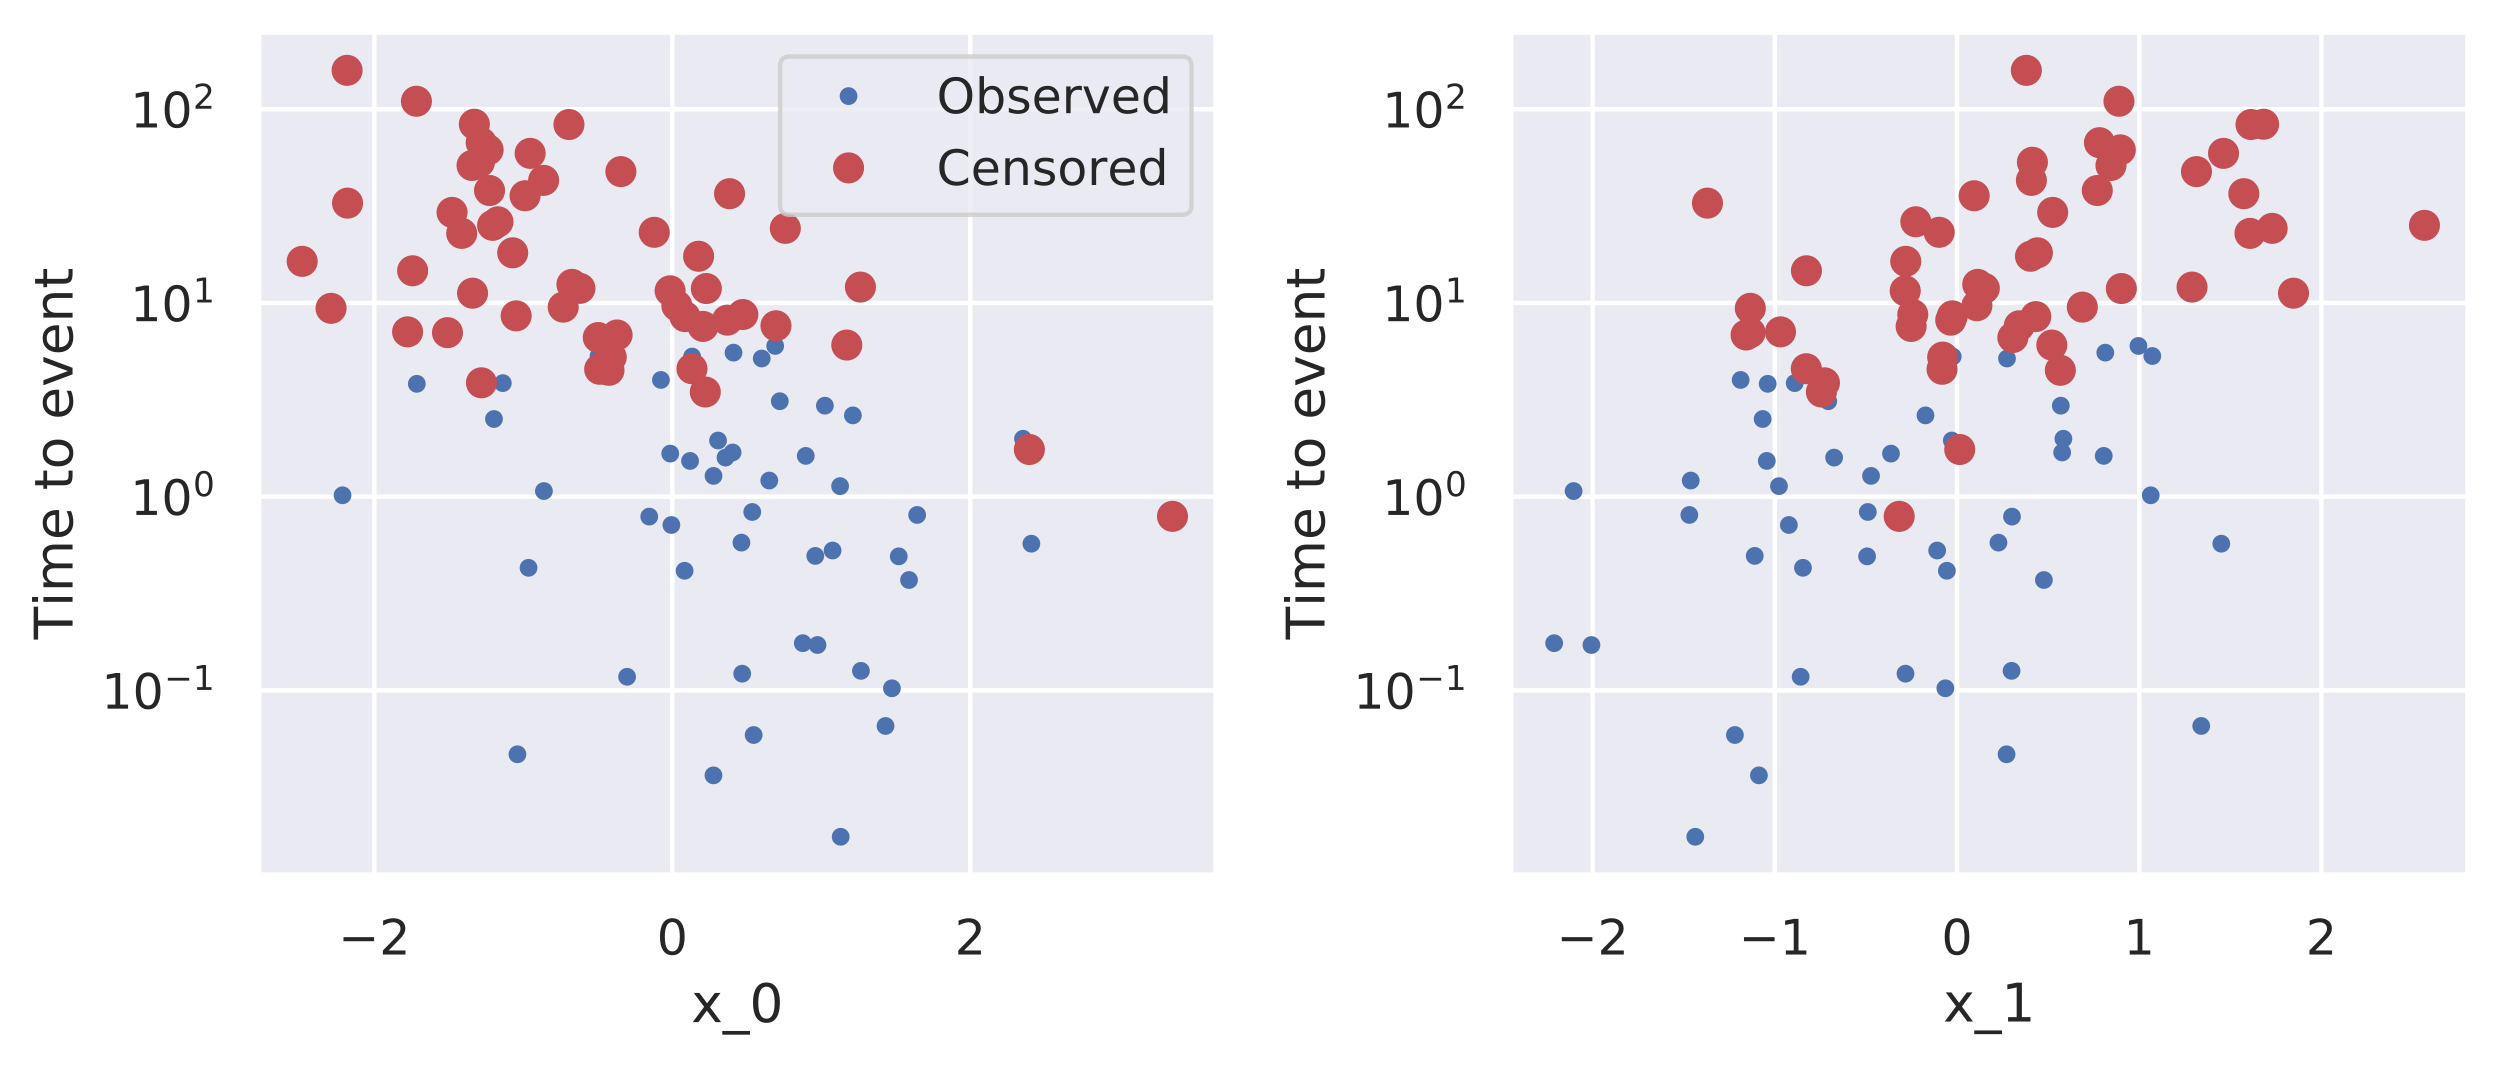 <?xml version="1.0" encoding="utf-8" standalone="no"?>
<!DOCTYPE svg PUBLIC "-//W3C//DTD SVG 1.1//EN"
  "http://www.w3.org/Graphics/SVG/1.1/DTD/svg11.dtd">
<!-- Created with matplotlib (https://matplotlib.org/) -->
<svg height="239.862pt" version="1.1" viewBox="0 0 562.156 239.862" width="562.156pt" xmlns="http://www.w3.org/2000/svg" xmlns:xlink="http://www.w3.org/1999/xlink">
 <defs>
  <style type="text/css">
*{stroke-linecap:butt;stroke-linejoin:round;}
  </style>
 </defs>
 <g id="figure_1">
  <g id="patch_1">
   <path d="M 0 239.862 
L 562.156 239.862 
L 562.156 0 
L 0 0 
z
" style="fill:#ffffff;"/>
  </g>
  <g id="axes_1">
   <g id="patch_2">
    <path d="M 58.164 196.78 
L 273.436 196.78 
L 273.436 7.2 
L 58.164 7.2 
z
" style="fill:#eaeaf2;"/>
   </g>
   <g id="matplotlib.axis_1">
    <g id="xtick_1">
     <g id="line2d_1">
      <path clip-path="url(#p453124f69a)" d="M 84.179 196.78 
L 84.179 7.2 
" style="fill:none;stroke:#ffffff;stroke-linecap:round;"/>
     </g>
     <g id="text_1">
      <!-- −2 -->
      <defs>
       <path d="M 10.594 35.5 
L 73.188 35.5 
L 73.188 27.203 
L 10.594 27.203 
z
" id="DejaVuSans-8722"/>
       <path d="M 19.188 8.297 
L 53.609 8.297 
L 53.609 0 
L 7.328 0 
L 7.328 8.297 
Q 12.938 14.109 22.625 23.891 
Q 32.328 33.688 34.812 36.531 
Q 39.547 41.844 41.422 45.531 
Q 43.312 49.219 43.312 52.781 
Q 43.312 58.594 39.234 62.25 
Q 35.156 65.922 28.609 65.922 
Q 23.969 65.922 18.812 64.312 
Q 13.672 62.703 7.812 59.422 
L 7.812 69.391 
Q 13.766 71.781 18.938 73 
Q 24.125 74.219 28.422 74.219 
Q 39.75 74.219 46.484 68.547 
Q 53.219 62.891 53.219 53.422 
Q 53.219 48.922 51.531 44.891 
Q 49.859 40.875 45.406 35.406 
Q 44.188 33.984 37.641 27.219 
Q 31.109 20.453 19.188 8.297 
z
" id="DejaVuSans-50"/>
      </defs>
      <g style="fill:#262626;" transform="translate(76.07 214.638)scale(0.11 -0.11)">
       <use xlink:href="#DejaVuSans-8722"/>
       <use x="83.789" xlink:href="#DejaVuSans-50"/>
      </g>
     </g>
    </g>
    <g id="xtick_2">
     <g id="line2d_2">
      <path clip-path="url(#p453124f69a)" d="M 151.178 196.78 
L 151.178 7.2 
" style="fill:none;stroke:#ffffff;stroke-linecap:round;"/>
     </g>
     <g id="text_2">
      <!-- 0 -->
      <defs>
       <path d="M 31.781 66.406 
Q 24.172 66.406 20.328 58.906 
Q 16.5 51.422 16.5 36.375 
Q 16.5 21.391 20.328 13.891 
Q 24.172 6.391 31.781 6.391 
Q 39.453 6.391 43.281 13.891 
Q 47.125 21.391 47.125 36.375 
Q 47.125 51.422 43.281 58.906 
Q 39.453 66.406 31.781 66.406 
z
M 31.781 74.219 
Q 44.047 74.219 50.516 64.516 
Q 56.984 54.828 56.984 36.375 
Q 56.984 17.969 50.516 8.266 
Q 44.047 -1.422 31.781 -1.422 
Q 19.531 -1.422 13.062 8.266 
Q 6.594 17.969 6.594 36.375 
Q 6.594 54.828 13.062 64.516 
Q 19.531 74.219 31.781 74.219 
z
" id="DejaVuSans-48"/>
      </defs>
      <g style="fill:#262626;" transform="translate(147.679 214.638)scale(0.11 -0.11)">
       <use xlink:href="#DejaVuSans-48"/>
      </g>
     </g>
    </g>
    <g id="xtick_3">
     <g id="line2d_3">
      <path clip-path="url(#p453124f69a)" d="M 218.177 196.78 
L 218.177 7.2 
" style="fill:none;stroke:#ffffff;stroke-linecap:round;"/>
     </g>
     <g id="text_3">
      <!-- 2 -->
      <g style="fill:#262626;" transform="translate(214.678 214.638)scale(0.11 -0.11)">
       <use xlink:href="#DejaVuSans-50"/>
      </g>
     </g>
    </g>
    <g id="text_4">
     <!-- x_0 -->
     <defs>
      <path d="M 54.891 54.688 
L 35.109 28.078 
L 55.906 0 
L 45.312 0 
L 29.391 21.484 
L 13.484 0 
L 2.875 0 
L 24.125 28.609 
L 4.688 54.688 
L 15.281 54.688 
L 29.781 35.203 
L 44.281 54.688 
z
" id="DejaVuSans-120"/>
      <path d="M 50.984 -16.609 
L 50.984 -23.578 
L -0.984 -23.578 
L -0.984 -16.609 
z
" id="DejaVuSans-95"/>
     </defs>
     <g style="fill:#262626;" transform="translate(155.431 229.832)scale(0.12 -0.12)">
      <use xlink:href="#DejaVuSans-120"/>
      <use x="59.18" xlink:href="#DejaVuSans-95"/>
      <use x="109.18" xlink:href="#DejaVuSans-48"/>
     </g>
    </g>
   </g>
   <g id="matplotlib.axis_2">
    <g id="ytick_1">
     <g id="line2d_4">
      <path clip-path="url(#p453124f69a)" d="M 58.164 155.252 
L 273.436 155.252 
" style="fill:none;stroke:#ffffff;stroke-linecap:round;"/>
     </g>
     <g id="text_5">
      <!-- $\mathdefault{10^{-1}}$ -->
      <defs>
       <path d="M 12.406 8.297 
L 28.516 8.297 
L 28.516 63.922 
L 10.984 60.406 
L 10.984 69.391 
L 28.422 72.906 
L 38.281 72.906 
L 38.281 8.297 
L 54.391 8.297 
L 54.391 0 
L 12.406 0 
z
" id="DejaVuSans-49"/>
      </defs>
      <g style="fill:#262626;" transform="translate(22.814 159.431)scale(0.11 -0.11)">
       <use transform="translate(0 0.684)" xlink:href="#DejaVuSans-49"/>
       <use transform="translate(63.623 0.684)" xlink:href="#DejaVuSans-48"/>
       <use transform="translate(128.203 38.966)scale(0.7)" xlink:href="#DejaVuSans-8722"/>
       <use transform="translate(186.855 38.966)scale(0.7)" xlink:href="#DejaVuSans-49"/>
      </g>
     </g>
    </g>
    <g id="ytick_2">
     <g id="line2d_5">
      <path clip-path="url(#p453124f69a)" d="M 58.164 111.688 
L 273.436 111.688 
" style="fill:none;stroke:#ffffff;stroke-linecap:round;"/>
     </g>
     <g id="text_6">
      <!-- $\mathdefault{10^{0}}$ -->
      <g style="fill:#262626;" transform="translate(29.304 115.868)scale(0.11 -0.11)">
       <use transform="translate(0 0.766)" xlink:href="#DejaVuSans-49"/>
       <use transform="translate(63.623 0.766)" xlink:href="#DejaVuSans-48"/>
       <use transform="translate(128.203 39.047)scale(0.7)" xlink:href="#DejaVuSans-48"/>
      </g>
     </g>
    </g>
    <g id="ytick_3">
     <g id="line2d_6">
      <path clip-path="url(#p453124f69a)" d="M 58.164 68.125 
L 273.436 68.125 
" style="fill:none;stroke:#ffffff;stroke-linecap:round;"/>
     </g>
     <g id="text_7">
      <!-- $\mathdefault{10^{1}}$ -->
      <g style="fill:#262626;" transform="translate(29.304 72.305)scale(0.11 -0.11)">
       <use transform="translate(0 0.684)" xlink:href="#DejaVuSans-49"/>
       <use transform="translate(63.623 0.684)" xlink:href="#DejaVuSans-48"/>
       <use transform="translate(128.203 38.966)scale(0.7)" xlink:href="#DejaVuSans-49"/>
      </g>
     </g>
    </g>
    <g id="ytick_4">
     <g id="line2d_7">
      <path clip-path="url(#p453124f69a)" d="M 58.164 24.562 
L 273.436 24.562 
" style="fill:none;stroke:#ffffff;stroke-linecap:round;"/>
     </g>
     <g id="text_8">
      <!-- $\mathdefault{10^{2}}$ -->
      <g style="fill:#262626;" transform="translate(29.304 28.741)scale(0.11 -0.11)">
       <use transform="translate(0 0.766)" xlink:href="#DejaVuSans-49"/>
       <use transform="translate(63.623 0.766)" xlink:href="#DejaVuSans-48"/>
       <use transform="translate(128.203 39.047)scale(0.7)" xlink:href="#DejaVuSans-50"/>
      </g>
     </g>
    </g>
    <g id="ytick_5"/>
    <g id="ytick_6"/>
    <g id="ytick_7"/>
    <g id="ytick_8"/>
    <g id="ytick_9"/>
    <g id="ytick_10"/>
    <g id="ytick_11"/>
    <g id="ytick_12"/>
    <g id="ytick_13"/>
    <g id="ytick_14"/>
    <g id="ytick_15"/>
    <g id="ytick_16"/>
    <g id="ytick_17"/>
    <g id="ytick_18"/>
    <g id="ytick_19"/>
    <g id="ytick_20"/>
    <g id="ytick_21"/>
    <g id="ytick_22"/>
    <g id="ytick_23"/>
    <g id="ytick_24"/>
    <g id="ytick_25"/>
    <g id="ytick_26"/>
    <g id="ytick_27"/>
    <g id="ytick_28"/>
    <g id="ytick_29"/>
    <g id="ytick_30"/>
    <g id="ytick_31"/>
    <g id="ytick_32"/>
    <g id="ytick_33"/>
    <g id="ytick_34"/>
    <g id="ytick_35"/>
    <g id="ytick_36"/>
    <g id="ytick_37"/>
    <g id="text_9">
     <!-- Time to event -->
     <defs>
      <path d="M -0.297 72.906 
L 61.375 72.906 
L 61.375 64.594 
L 35.5 64.594 
L 35.5 0 
L 25.594 0 
L 25.594 64.594 
L -0.297 64.594 
z
" id="DejaVuSans-84"/>
      <path d="M 9.422 54.688 
L 18.406 54.688 
L 18.406 0 
L 9.422 0 
z
M 9.422 75.984 
L 18.406 75.984 
L 18.406 64.594 
L 9.422 64.594 
z
" id="DejaVuSans-105"/>
      <path d="M 52 44.188 
Q 55.375 50.25 60.062 53.125 
Q 64.75 56 71.094 56 
Q 79.641 56 84.281 50.016 
Q 88.922 44.047 88.922 33.016 
L 88.922 0 
L 79.891 0 
L 79.891 32.719 
Q 79.891 40.578 77.094 44.375 
Q 74.312 48.188 68.609 48.188 
Q 61.625 48.188 57.562 43.547 
Q 53.516 38.922 53.516 30.906 
L 53.516 0 
L 44.484 0 
L 44.484 32.719 
Q 44.484 40.625 41.703 44.406 
Q 38.922 48.188 33.109 48.188 
Q 26.219 48.188 22.156 43.531 
Q 18.109 38.875 18.109 30.906 
L 18.109 0 
L 9.078 0 
L 9.078 54.688 
L 18.109 54.688 
L 18.109 46.188 
Q 21.188 51.219 25.484 53.609 
Q 29.781 56 35.688 56 
Q 41.656 56 45.828 52.969 
Q 50 49.953 52 44.188 
z
" id="DejaVuSans-109"/>
      <path d="M 56.203 29.594 
L 56.203 25.203 
L 14.891 25.203 
Q 15.484 15.922 20.484 11.062 
Q 25.484 6.203 34.422 6.203 
Q 39.594 6.203 44.453 7.469 
Q 49.312 8.734 54.109 11.281 
L 54.109 2.781 
Q 49.266 0.734 44.188 -0.344 
Q 39.109 -1.422 33.891 -1.422 
Q 20.797 -1.422 13.156 6.188 
Q 5.516 13.812 5.516 26.812 
Q 5.516 40.234 12.766 48.109 
Q 20.016 56 32.328 56 
Q 43.359 56 49.781 48.891 
Q 56.203 41.797 56.203 29.594 
z
M 47.219 32.234 
Q 47.125 39.594 43.094 43.984 
Q 39.062 48.391 32.422 48.391 
Q 24.906 48.391 20.391 44.141 
Q 15.875 39.891 15.188 32.172 
z
" id="DejaVuSans-101"/>
      <path id="DejaVuSans-32"/>
      <path d="M 18.312 70.219 
L 18.312 54.688 
L 36.812 54.688 
L 36.812 47.703 
L 18.312 47.703 
L 18.312 18.016 
Q 18.312 11.328 20.141 9.422 
Q 21.969 7.516 27.594 7.516 
L 36.812 7.516 
L 36.812 0 
L 27.594 0 
Q 17.188 0 13.234 3.875 
Q 9.281 7.766 9.281 18.016 
L 9.281 47.703 
L 2.688 47.703 
L 2.688 54.688 
L 9.281 54.688 
L 9.281 70.219 
z
" id="DejaVuSans-116"/>
      <path d="M 30.609 48.391 
Q 23.391 48.391 19.188 42.75 
Q 14.984 37.109 14.984 27.297 
Q 14.984 17.484 19.156 11.844 
Q 23.344 6.203 30.609 6.203 
Q 37.797 6.203 41.984 11.859 
Q 46.188 17.531 46.188 27.297 
Q 46.188 37.016 41.984 42.703 
Q 37.797 48.391 30.609 48.391 
z
M 30.609 56 
Q 42.328 56 49.016 48.375 
Q 55.719 40.766 55.719 27.297 
Q 55.719 13.875 49.016 6.219 
Q 42.328 -1.422 30.609 -1.422 
Q 18.844 -1.422 12.172 6.219 
Q 5.516 13.875 5.516 27.297 
Q 5.516 40.766 12.172 48.375 
Q 18.844 56 30.609 56 
z
" id="DejaVuSans-111"/>
      <path d="M 2.984 54.688 
L 12.5 54.688 
L 29.594 8.797 
L 46.688 54.688 
L 56.203 54.688 
L 35.688 0 
L 23.484 0 
z
" id="DejaVuSans-118"/>
      <path d="M 54.891 33.016 
L 54.891 0 
L 45.906 0 
L 45.906 32.719 
Q 45.906 40.484 42.875 44.328 
Q 39.844 48.188 33.797 48.188 
Q 26.516 48.188 22.312 43.547 
Q 18.109 38.922 18.109 30.906 
L 18.109 0 
L 9.078 0 
L 9.078 54.688 
L 18.109 54.688 
L 18.109 46.188 
Q 21.344 51.125 25.703 53.562 
Q 30.078 56 35.797 56 
Q 45.219 56 50.047 50.172 
Q 54.891 44.344 54.891 33.016 
z
" id="DejaVuSans-110"/>
     </defs>
     <g style="fill:#262626;" transform="translate(16.318 143.782)rotate(-90)scale(0.12 -0.12)">
      <use xlink:href="#DejaVuSans-84"/>
      <use x="61.037" xlink:href="#DejaVuSans-105"/>
      <use x="88.82" xlink:href="#DejaVuSans-109"/>
      <use x="186.232" xlink:href="#DejaVuSans-101"/>
      <use x="247.756" xlink:href="#DejaVuSans-32"/>
      <use x="279.543" xlink:href="#DejaVuSans-116"/>
      <use x="318.752" xlink:href="#DejaVuSans-111"/>
      <use x="379.934" xlink:href="#DejaVuSans-32"/>
      <use x="411.721" xlink:href="#DejaVuSans-101"/>
      <use x="473.244" xlink:href="#DejaVuSans-118"/>
      <use x="532.424" xlink:href="#DejaVuSans-101"/>
      <use x="593.947" xlink:href="#DejaVuSans-110"/>
      <use x="657.326" xlink:href="#DejaVuSans-116"/>
     </g>
    </g>
   </g>
   <g id="line2d_8">
    <defs>
     <path d="M 0 1.5 
C 0.398 1.5 0.779 1.342 1.061 1.061 
C 1.342 0.779 1.5 0.398 1.5 0 
C 1.5 -0.398 1.342 -0.779 1.061 -1.061 
C 0.779 -1.342 0.398 -1.5 0 -1.5 
C -0.398 -1.5 -0.779 -1.342 -1.061 -1.061 
C -1.342 -0.779 -1.5 -0.398 -1.5 0 
C -1.5 0.398 -1.342 0.779 -1.061 1.061 
C -0.779 1.342 -0.398 1.5 0 1.5 
z
" id="m1444d7611f" style="stroke:#4c72b0;"/>
    </defs>
    <g clip-path="url(#p453124f69a)">
     <use style="fill:#4c72b0;stroke:#4c72b0;" x="166.893" xlink:href="#m1444d7611f" y="151.485"/>
     <use style="fill:#4c72b0;stroke:#4c72b0;" x="100.625" xlink:href="#m1444d7611f" y="74.797"/>
     <use style="fill:#4c72b0;stroke:#4c72b0;" x="191.783" xlink:href="#m1444d7611f" y="93.403"/>
     <use style="fill:#4c72b0;stroke:#4c72b0;" x="155.171" xlink:href="#m1444d7611f" y="103.646"/>
     <use style="fill:#4c72b0;stroke:#4c72b0;" x="122.306" xlink:href="#m1444d7611f" y="110.422"/>
     <use style="fill:#4c72b0;stroke:#4c72b0;" x="134.598" xlink:href="#m1444d7611f" y="80.055"/>
     <use style="fill:#4c72b0;stroke:#4c72b0;" x="175.35" xlink:href="#m1444d7611f" y="90.218"/>
     <use style="fill:#4c72b0;stroke:#4c72b0;" x="116.353" xlink:href="#m1444d7611f" y="169.611"/>
     <use style="fill:#4c72b0;stroke:#4c72b0;" x="136.941" xlink:href="#m1444d7611f" y="83.266"/>
     <use style="fill:#4c72b0;stroke:#4c72b0;" x="160.432" xlink:href="#m1444d7611f" y="174.348"/>
     <use style="fill:#4c72b0;stroke:#4c72b0;" x="128.61" xlink:href="#m1444d7611f" y="63.947"/>
     <use style="fill:#4c72b0;stroke:#4c72b0;" x="101.651" xlink:href="#m1444d7611f" y="47.76"/>
     <use style="fill:#4c72b0;stroke:#4c72b0;" x="164.735" xlink:href="#m1444d7611f" y="101.745"/>
     <use style="fill:#4c72b0;stroke:#4c72b0;" x="93.726" xlink:href="#m1444d7611f" y="86.307"/>
     <use style="fill:#4c72b0;stroke:#4c72b0;" x="138.761" xlink:href="#m1444d7611f" y="75.323"/>
     <use style="fill:#4c72b0;stroke:#4c72b0;" x="106.144" xlink:href="#m1444d7611f" y="37.206"/>
     <use style="fill:#4c72b0;stroke:#4c72b0;" x="187.216" xlink:href="#m1444d7611f" y="123.791"/>
     <use style="fill:#4c72b0;stroke:#4c72b0;" x="206.237" xlink:href="#m1444d7611f" y="115.791"/>
     <use style="fill:#4c72b0;stroke:#4c72b0;" x="163.138" xlink:href="#m1444d7611f" y="102.894"/>
     <use style="fill:#4c72b0;stroke:#4c72b0;" x="91.652" xlink:href="#m1444d7611f" y="74.624"/>
     <use style="fill:#4c72b0;stroke:#4c72b0;" x="107.812" xlink:href="#m1444d7611f" y="36.484"/>
     <use style="fill:#4c72b0;stroke:#4c72b0;" x="160.446" xlink:href="#m1444d7611f" y="107.01"/>
     <use style="fill:#4c72b0;stroke:#4c72b0;" x="150.71" xlink:href="#m1444d7611f" y="101.999"/>
     <use style="fill:#4c72b0;stroke:#4c72b0;" x="150.972" xlink:href="#m1444d7611f" y="118.051"/>
     <use style="fill:#4c72b0;stroke:#4c72b0;" x="181.184" xlink:href="#m1444d7611f" y="102.511"/>
     <use style="fill:#4c72b0;stroke:#4c72b0;" x="110.764" xlink:href="#m1444d7611f" y="50.669"/>
     <use style="fill:#4c72b0;stroke:#4c72b0;" x="199.124" xlink:href="#m1444d7611f" y="163.242"/>
     <use style="fill:#4c72b0;stroke:#4c72b0;" x="111.973" xlink:href="#m1444d7611f" y="49.871"/>
     <use style="fill:#4c72b0;stroke:#4c72b0;" x="164.941" xlink:href="#m1444d7611f" y="79.297"/>
     <use style="fill:#4c72b0;stroke:#4c72b0;" x="155.6" xlink:href="#m1444d7611f" y="82.914"/>
     <use style="fill:#4c72b0;stroke:#4c72b0;" x="148.616" xlink:href="#m1444d7611f" y="85.436"/>
     <use style="fill:#4c72b0;stroke:#4c72b0;" x="189.037" xlink:href="#m1444d7611f" y="188.163"/>
     <use style="fill:#4c72b0;stroke:#4c72b0;" x="103.82" xlink:href="#m1444d7611f" y="52.479"/>
     <use style="fill:#4c72b0;stroke:#4c72b0;" x="185.488" xlink:href="#m1444d7611f" y="91.224"/>
     <use style="fill:#4c72b0;stroke:#4c72b0;" x="180.52" xlink:href="#m1444d7611f" y="144.63"/>
     <use style="fill:#4c72b0;stroke:#4c72b0;" x="183.822" xlink:href="#m1444d7611f" y="145.039"/>
     <use style="fill:#4c72b0;stroke:#4c72b0;" x="137.443" xlink:href="#m1444d7611f" y="80.301"/>
     <use style="fill:#4c72b0;stroke:#4c72b0;" x="169.467" xlink:href="#m1444d7611f" y="165.277"/>
     <use style="fill:#4c72b0;stroke:#4c72b0;" x="110.08" xlink:href="#m1444d7611f" y="42.84"/>
     <use style="fill:#4c72b0;stroke:#4c72b0;" x="108.257" xlink:href="#m1444d7611f" y="86.081"/>
     <use style="fill:#4c72b0;stroke:#4c72b0;" x="147.114" xlink:href="#m1444d7611f" y="52.236"/>
     <use style="fill:#4c72b0;stroke:#4c72b0;" x="174.486" xlink:href="#m1444d7611f" y="73.256"/>
     <use style="fill:#4c72b0;stroke:#4c72b0;" x="183.328" xlink:href="#m1444d7611f" y="125.001"/>
     <use style="fill:#4c72b0;stroke:#4c72b0;" x="130.409" xlink:href="#m1444d7611f" y="64.845"/>
     <use style="fill:#4c72b0;stroke:#4c72b0;" x="126.645" xlink:href="#m1444d7611f" y="69.062"/>
     <use style="fill:#4c72b0;stroke:#4c72b0;" x="157.089" xlink:href="#m1444d7611f" y="57.624"/>
     <use style="fill:#4c72b0;stroke:#4c72b0;" x="145.987" xlink:href="#m1444d7611f" y="116.164"/>
     <use style="fill:#4c72b0;stroke:#4c72b0;" x="78.153" xlink:href="#m1444d7611f" y="45.676"/>
     <use style="fill:#4c72b0;stroke:#4c72b0;" x="119.212" xlink:href="#m1444d7611f" y="34.482"/>
     <use style="fill:#4c72b0;stroke:#4c72b0;" x="92.783" xlink:href="#m1444d7611f" y="60.89"/>
     <use style="fill:#4c72b0;stroke:#4c72b0;" x="139.609" xlink:href="#m1444d7611f" y="38.587"/>
     <use style="fill:#4c72b0;stroke:#4c72b0;" x="174.312" xlink:href="#m1444d7611f" y="77.789"/>
     <use style="fill:#4c72b0;stroke:#4c72b0;" x="231.469" xlink:href="#m1444d7611f" y="101.074"/>
     <use style="fill:#4c72b0;stroke:#4c72b0;" x="263.65" xlink:href="#m1444d7611f" y="116.108"/>
     <use style="fill:#4c72b0;stroke:#4c72b0;" x="109.763" xlink:href="#m1444d7611f" y="33.698"/>
     <use style="fill:#4c72b0;stroke:#4c72b0;" x="134.843" xlink:href="#m1444d7611f" y="83.034"/>
     <use style="fill:#4c72b0;stroke:#4c72b0;" x="78.05" xlink:href="#m1444d7611f" y="15.817"/>
     <use style="fill:#4c72b0;stroke:#4c72b0;" x="154.02" xlink:href="#m1444d7611f" y="71.188"/>
     <use style="fill:#4c72b0;stroke:#4c72b0;" x="202.096" xlink:href="#m1444d7611f" y="125.102"/>
     <use style="fill:#4c72b0;stroke:#4c72b0;" x="171.284" xlink:href="#m1444d7611f" y="80.617"/>
     <use style="fill:#4c72b0;stroke:#4c72b0;" x="155.63" xlink:href="#m1444d7611f" y="80.173"/>
     <use style="fill:#4c72b0;stroke:#4c72b0;" x="231.918" xlink:href="#m1444d7611f" y="122.258"/>
     <use style="fill:#4c72b0;stroke:#4c72b0;" x="158.081" xlink:href="#m1444d7611f" y="73.399"/>
     <use style="fill:#4c72b0;stroke:#4c72b0;" x="77.024" xlink:href="#m1444d7611f" y="111.372"/>
     <use style="fill:#4c72b0;stroke:#4c72b0;" x="193.593" xlink:href="#m1444d7611f" y="150.848"/>
     <use style="fill:#4c72b0;stroke:#4c72b0;" x="122.24" xlink:href="#m1444d7611f" y="40.561"/>
     <use style="fill:#4c72b0;stroke:#4c72b0;" x="116.067" xlink:href="#m1444d7611f" y="71.023"/>
     <use style="fill:#4c72b0;stroke:#4c72b0;" x="118.067" xlink:href="#m1444d7611f" y="44.02"/>
     <use style="fill:#4c72b0;stroke:#4c72b0;" x="193.479" xlink:href="#m1444d7611f" y="64.554"/>
     <use style="fill:#4c72b0;stroke:#4c72b0;" x="153.939" xlink:href="#m1444d7611f" y="128.342"/>
     <use style="fill:#4c72b0;stroke:#4c72b0;" x="169.153" xlink:href="#m1444d7611f" y="115.124"/>
     <use style="fill:#4c72b0;stroke:#4c72b0;" x="163.552" xlink:href="#m1444d7611f" y="71.992"/>
     <use style="fill:#4c72b0;stroke:#4c72b0;" x="67.949" xlink:href="#m1444d7611f" y="58.766"/>
     <use style="fill:#4c72b0;stroke:#4c72b0;" x="152.207" xlink:href="#m1444d7611f" y="68.743"/>
     <use style="fill:#4c72b0;stroke:#4c72b0;" x="188.905" xlink:href="#m1444d7611f" y="109.313"/>
     <use style="fill:#4c72b0;stroke:#4c72b0;" x="200.559" xlink:href="#m1444d7611f" y="154.769"/>
     <use style="fill:#4c72b0;stroke:#4c72b0;" x="108.205" xlink:href="#m1444d7611f" y="32.083"/>
     <use style="fill:#4c72b0;stroke:#4c72b0;" x="115.288" xlink:href="#m1444d7611f" y="56.846"/>
     <use style="fill:#4c72b0;stroke:#4c72b0;" x="230.034" xlink:href="#m1444d7611f" y="98.659"/>
     <use style="fill:#4c72b0;stroke:#4c72b0;" x="158.597" xlink:href="#m1444d7611f" y="88.144"/>
     <use style="fill:#4c72b0;stroke:#4c72b0;" x="176.588" xlink:href="#m1444d7611f" y="51.35"/>
     <use style="fill:#4c72b0;stroke:#4c72b0;" x="118.851" xlink:href="#m1444d7611f" y="127.68"/>
     <use style="fill:#4c72b0;stroke:#4c72b0;" x="106.258" xlink:href="#m1444d7611f" y="65.929"/>
     <use style="fill:#4c72b0;stroke:#4c72b0;" x="106.661" xlink:href="#m1444d7611f" y="27.928"/>
     <use style="fill:#4c72b0;stroke:#4c72b0;" x="93.636" xlink:href="#m1444d7611f" y="22.77"/>
     <use style="fill:#4c72b0;stroke:#4c72b0;" x="158.831" xlink:href="#m1444d7611f" y="64.88"/>
     <use style="fill:#4c72b0;stroke:#4c72b0;" x="190.413" xlink:href="#m1444d7611f" y="77.589"/>
     <use style="fill:#4c72b0;stroke:#4c72b0;" x="111.076" xlink:href="#m1444d7611f" y="94.215"/>
     <use style="fill:#4c72b0;stroke:#4c72b0;" x="141.013" xlink:href="#m1444d7611f" y="152.18"/>
     <use style="fill:#4c72b0;stroke:#4c72b0;" x="161.462" xlink:href="#m1444d7611f" y="99.056"/>
     <use style="fill:#4c72b0;stroke:#4c72b0;" x="164.052" xlink:href="#m1444d7611f" y="43.553"/>
     <use style="fill:#4c72b0;stroke:#4c72b0;" x="204.407" xlink:href="#m1444d7611f" y="130.425"/>
     <use style="fill:#4c72b0;stroke:#4c72b0;" x="167.037" xlink:href="#m1444d7611f" y="70.725"/>
     <use style="fill:#4c72b0;stroke:#4c72b0;" x="150.682" xlink:href="#m1444d7611f" y="65.395"/>
     <use style="fill:#4c72b0;stroke:#4c72b0;" x="172.979" xlink:href="#m1444d7611f" y="108.054"/>
     <use style="fill:#4c72b0;stroke:#4c72b0;" x="113.065" xlink:href="#m1444d7611f" y="86.15"/>
     <use style="fill:#4c72b0;stroke:#4c72b0;" x="127.932" xlink:href="#m1444d7611f" y="28"/>
     <use style="fill:#4c72b0;stroke:#4c72b0;" x="166.722" xlink:href="#m1444d7611f" y="122.015"/>
     <use style="fill:#4c72b0;stroke:#4c72b0;" x="134.531" xlink:href="#m1444d7611f" y="75.896"/>
     <use style="fill:#4c72b0;stroke:#4c72b0;" x="74.443" xlink:href="#m1444d7611f" y="69.334"/>
    </g>
   </g>
   <g id="line2d_9">
    <defs>
     <path d="M 0 3 
C 0.796 3 1.559 2.684 2.121 2.121 
C 2.684 1.559 3 0.796 3 0 
C 3 -0.796 2.684 -1.559 2.121 -2.121 
C 1.559 -2.684 0.796 -3 0 -3 
C -0.796 -3 -1.559 -2.684 -2.121 -2.121 
C -2.684 -1.559 -3 -0.796 -3 0 
C -3 0.796 -2.684 1.559 -2.121 2.121 
C -1.559 2.684 -0.796 3 0 3 
z
" id="m0526be6353" style="stroke:#c44e52;"/>
    </defs>
    <g clip-path="url(#p453124f69a)">
     <use style="fill:#c44e52;stroke:#c44e52;" x="100.625" xlink:href="#m0526be6353" y="74.797"/>
     <use style="fill:#c44e52;stroke:#c44e52;" x="136.941" xlink:href="#m0526be6353" y="83.266"/>
     <use style="fill:#c44e52;stroke:#c44e52;" x="128.61" xlink:href="#m0526be6353" y="63.947"/>
     <use style="fill:#c44e52;stroke:#c44e52;" x="101.651" xlink:href="#m0526be6353" y="47.76"/>
     <use style="fill:#c44e52;stroke:#c44e52;" x="138.761" xlink:href="#m0526be6353" y="75.323"/>
     <use style="fill:#c44e52;stroke:#c44e52;" x="106.144" xlink:href="#m0526be6353" y="37.206"/>
     <use style="fill:#c44e52;stroke:#c44e52;" x="91.652" xlink:href="#m0526be6353" y="74.624"/>
     <use style="fill:#c44e52;stroke:#c44e52;" x="107.812" xlink:href="#m0526be6353" y="36.484"/>
     <use style="fill:#c44e52;stroke:#c44e52;" x="110.764" xlink:href="#m0526be6353" y="50.669"/>
     <use style="fill:#c44e52;stroke:#c44e52;" x="111.973" xlink:href="#m0526be6353" y="49.871"/>
     <use style="fill:#c44e52;stroke:#c44e52;" x="155.6" xlink:href="#m0526be6353" y="82.914"/>
     <use style="fill:#c44e52;stroke:#c44e52;" x="103.82" xlink:href="#m0526be6353" y="52.479"/>
     <use style="fill:#c44e52;stroke:#c44e52;" x="137.443" xlink:href="#m0526be6353" y="80.301"/>
     <use style="fill:#c44e52;stroke:#c44e52;" x="110.08" xlink:href="#m0526be6353" y="42.84"/>
     <use style="fill:#c44e52;stroke:#c44e52;" x="108.257" xlink:href="#m0526be6353" y="86.081"/>
     <use style="fill:#c44e52;stroke:#c44e52;" x="147.114" xlink:href="#m0526be6353" y="52.236"/>
     <use style="fill:#c44e52;stroke:#c44e52;" x="174.486" xlink:href="#m0526be6353" y="73.256"/>
     <use style="fill:#c44e52;stroke:#c44e52;" x="130.409" xlink:href="#m0526be6353" y="64.845"/>
     <use style="fill:#c44e52;stroke:#c44e52;" x="126.645" xlink:href="#m0526be6353" y="69.062"/>
     <use style="fill:#c44e52;stroke:#c44e52;" x="157.089" xlink:href="#m0526be6353" y="57.624"/>
     <use style="fill:#c44e52;stroke:#c44e52;" x="78.153" xlink:href="#m0526be6353" y="45.676"/>
     <use style="fill:#c44e52;stroke:#c44e52;" x="119.212" xlink:href="#m0526be6353" y="34.482"/>
     <use style="fill:#c44e52;stroke:#c44e52;" x="92.783" xlink:href="#m0526be6353" y="60.89"/>
     <use style="fill:#c44e52;stroke:#c44e52;" x="139.609" xlink:href="#m0526be6353" y="38.587"/>
     <use style="fill:#c44e52;stroke:#c44e52;" x="231.469" xlink:href="#m0526be6353" y="101.074"/>
     <use style="fill:#c44e52;stroke:#c44e52;" x="263.65" xlink:href="#m0526be6353" y="116.108"/>
     <use style="fill:#c44e52;stroke:#c44e52;" x="109.763" xlink:href="#m0526be6353" y="33.698"/>
     <use style="fill:#c44e52;stroke:#c44e52;" x="134.843" xlink:href="#m0526be6353" y="83.034"/>
     <use style="fill:#c44e52;stroke:#c44e52;" x="78.05" xlink:href="#m0526be6353" y="15.817"/>
     <use style="fill:#c44e52;stroke:#c44e52;" x="154.02" xlink:href="#m0526be6353" y="71.188"/>
     <use style="fill:#c44e52;stroke:#c44e52;" x="158.081" xlink:href="#m0526be6353" y="73.399"/>
     <use style="fill:#c44e52;stroke:#c44e52;" x="122.24" xlink:href="#m0526be6353" y="40.561"/>
     <use style="fill:#c44e52;stroke:#c44e52;" x="116.067" xlink:href="#m0526be6353" y="71.023"/>
     <use style="fill:#c44e52;stroke:#c44e52;" x="118.067" xlink:href="#m0526be6353" y="44.02"/>
     <use style="fill:#c44e52;stroke:#c44e52;" x="193.479" xlink:href="#m0526be6353" y="64.554"/>
     <use style="fill:#c44e52;stroke:#c44e52;" x="163.552" xlink:href="#m0526be6353" y="71.992"/>
     <use style="fill:#c44e52;stroke:#c44e52;" x="67.949" xlink:href="#m0526be6353" y="58.766"/>
     <use style="fill:#c44e52;stroke:#c44e52;" x="152.207" xlink:href="#m0526be6353" y="68.743"/>
     <use style="fill:#c44e52;stroke:#c44e52;" x="108.205" xlink:href="#m0526be6353" y="32.083"/>
     <use style="fill:#c44e52;stroke:#c44e52;" x="115.288" xlink:href="#m0526be6353" y="56.846"/>
     <use style="fill:#c44e52;stroke:#c44e52;" x="158.597" xlink:href="#m0526be6353" y="88.144"/>
     <use style="fill:#c44e52;stroke:#c44e52;" x="176.588" xlink:href="#m0526be6353" y="51.35"/>
     <use style="fill:#c44e52;stroke:#c44e52;" x="106.258" xlink:href="#m0526be6353" y="65.929"/>
     <use style="fill:#c44e52;stroke:#c44e52;" x="106.661" xlink:href="#m0526be6353" y="27.928"/>
     <use style="fill:#c44e52;stroke:#c44e52;" x="93.636" xlink:href="#m0526be6353" y="22.77"/>
     <use style="fill:#c44e52;stroke:#c44e52;" x="158.831" xlink:href="#m0526be6353" y="64.88"/>
     <use style="fill:#c44e52;stroke:#c44e52;" x="190.413" xlink:href="#m0526be6353" y="77.589"/>
     <use style="fill:#c44e52;stroke:#c44e52;" x="164.052" xlink:href="#m0526be6353" y="43.553"/>
     <use style="fill:#c44e52;stroke:#c44e52;" x="167.037" xlink:href="#m0526be6353" y="70.725"/>
     <use style="fill:#c44e52;stroke:#c44e52;" x="150.682" xlink:href="#m0526be6353" y="65.395"/>
     <use style="fill:#c44e52;stroke:#c44e52;" x="127.932" xlink:href="#m0526be6353" y="28"/>
     <use style="fill:#c44e52;stroke:#c44e52;" x="134.531" xlink:href="#m0526be6353" y="75.896"/>
     <use style="fill:#c44e52;stroke:#c44e52;" x="74.443" xlink:href="#m0526be6353" y="69.334"/>
    </g>
   </g>
   <g id="patch_3">
    <path d="M 58.164 196.78 
L 58.164 7.2 
" style="fill:none;stroke:#ffffff;stroke-linecap:square;stroke-linejoin:miter;stroke-width:1.25;"/>
   </g>
   <g id="patch_4">
    <path d="M 273.436 196.78 
L 273.436 7.2 
" style="fill:none;stroke:#ffffff;stroke-linecap:square;stroke-linejoin:miter;stroke-width:1.25;"/>
   </g>
   <g id="patch_5">
    <path d="M 58.164 196.78 
L 273.436 196.78 
" style="fill:none;stroke:#ffffff;stroke-linecap:square;stroke-linejoin:miter;stroke-width:1.25;"/>
   </g>
   <g id="patch_6">
    <path d="M 58.164 7.2 
L 273.436 7.2 
" style="fill:none;stroke:#ffffff;stroke-linecap:square;stroke-linejoin:miter;stroke-width:1.25;"/>
   </g>
   <g id="legend_1">
    <g id="patch_7">
     <path d="M 177.61 48.292 
L 265.736 48.292 
Q 267.936 48.292 267.936 46.092 
L 267.936 14.9 
Q 267.936 12.7 265.736 12.7 
L 177.61 12.7 
Q 175.41 12.7 175.41 14.9 
L 175.41 46.092 
Q 175.41 48.292 177.61 48.292 
z
" style="fill:#eaeaf2;opacity:0.8;stroke:#cccccc;stroke-linejoin:miter;"/>
    </g>
    <g id="line2d_10"/>
    <g id="line2d_11">
     <g>
      <use style="fill:#4c72b0;stroke:#4c72b0;" x="190.81" xlink:href="#m1444d7611f" y="21.608"/>
     </g>
    </g>
    <g id="text_10">
     <!-- Observed -->
     <defs>
      <path d="M 39.406 66.219 
Q 28.656 66.219 22.328 58.203 
Q 16.016 50.203 16.016 36.375 
Q 16.016 22.609 22.328 14.594 
Q 28.656 6.594 39.406 6.594 
Q 50.141 6.594 56.422 14.594 
Q 62.703 22.609 62.703 36.375 
Q 62.703 50.203 56.422 58.203 
Q 50.141 66.219 39.406 66.219 
z
M 39.406 74.219 
Q 54.734 74.219 63.906 63.938 
Q 73.094 53.656 73.094 36.375 
Q 73.094 19.141 63.906 8.859 
Q 54.734 -1.422 39.406 -1.422 
Q 24.031 -1.422 14.812 8.828 
Q 5.609 19.094 5.609 36.375 
Q 5.609 53.656 14.812 63.938 
Q 24.031 74.219 39.406 74.219 
z
" id="DejaVuSans-79"/>
      <path d="M 48.688 27.297 
Q 48.688 37.203 44.609 42.844 
Q 40.531 48.484 33.406 48.484 
Q 26.266 48.484 22.188 42.844 
Q 18.109 37.203 18.109 27.297 
Q 18.109 17.391 22.188 11.75 
Q 26.266 6.109 33.406 6.109 
Q 40.531 6.109 44.609 11.75 
Q 48.688 17.391 48.688 27.297 
z
M 18.109 46.391 
Q 20.953 51.266 25.266 53.625 
Q 29.594 56 35.594 56 
Q 45.562 56 51.781 48.094 
Q 58.016 40.188 58.016 27.297 
Q 58.016 14.406 51.781 6.484 
Q 45.562 -1.422 35.594 -1.422 
Q 29.594 -1.422 25.266 0.953 
Q 20.953 3.328 18.109 8.203 
L 18.109 0 
L 9.078 0 
L 9.078 75.984 
L 18.109 75.984 
z
" id="DejaVuSans-98"/>
      <path d="M 44.281 53.078 
L 44.281 44.578 
Q 40.484 46.531 36.375 47.5 
Q 32.281 48.484 27.875 48.484 
Q 21.188 48.484 17.844 46.438 
Q 14.5 44.391 14.5 40.281 
Q 14.5 37.156 16.891 35.375 
Q 19.281 33.594 26.516 31.984 
L 29.594 31.297 
Q 39.156 29.25 43.188 25.516 
Q 47.219 21.781 47.219 15.094 
Q 47.219 7.469 41.188 3.016 
Q 35.156 -1.422 24.609 -1.422 
Q 20.219 -1.422 15.453 -0.562 
Q 10.688 0.297 5.422 2 
L 5.422 11.281 
Q 10.406 8.688 15.234 7.391 
Q 20.062 6.109 24.812 6.109 
Q 31.156 6.109 34.562 8.281 
Q 37.984 10.453 37.984 14.406 
Q 37.984 18.062 35.516 20.016 
Q 33.062 21.969 24.703 23.781 
L 21.578 24.516 
Q 13.234 26.266 9.516 29.906 
Q 5.812 33.547 5.812 39.891 
Q 5.812 47.609 11.281 51.797 
Q 16.75 56 26.812 56 
Q 31.781 56 36.172 55.266 
Q 40.578 54.547 44.281 53.078 
z
" id="DejaVuSans-115"/>
      <path d="M 41.109 46.297 
Q 39.594 47.172 37.812 47.578 
Q 36.031 48 33.891 48 
Q 26.266 48 22.188 43.047 
Q 18.109 38.094 18.109 28.812 
L 18.109 0 
L 9.078 0 
L 9.078 54.688 
L 18.109 54.688 
L 18.109 46.188 
Q 20.953 51.172 25.484 53.578 
Q 30.031 56 36.531 56 
Q 37.453 56 38.578 55.875 
Q 39.703 55.766 41.062 55.516 
z
" id="DejaVuSans-114"/>
      <path d="M 45.406 46.391 
L 45.406 75.984 
L 54.391 75.984 
L 54.391 0 
L 45.406 0 
L 45.406 8.203 
Q 42.578 3.328 38.25 0.953 
Q 33.938 -1.422 27.875 -1.422 
Q 17.969 -1.422 11.734 6.484 
Q 5.516 14.406 5.516 27.297 
Q 5.516 40.188 11.734 48.094 
Q 17.969 56 27.875 56 
Q 33.938 56 38.25 53.625 
Q 42.578 51.266 45.406 46.391 
z
M 14.797 27.297 
Q 14.797 17.391 18.875 11.75 
Q 22.953 6.109 30.078 6.109 
Q 37.203 6.109 41.297 11.75 
Q 45.406 17.391 45.406 27.297 
Q 45.406 37.203 41.297 42.844 
Q 37.203 48.484 30.078 48.484 
Q 22.953 48.484 18.875 42.844 
Q 14.797 37.203 14.797 27.297 
z
" id="DejaVuSans-100"/>
     </defs>
     <g style="fill:#262626;" transform="translate(210.61 25.458)scale(0.11 -0.11)">
      <use xlink:href="#DejaVuSans-79"/>
      <use x="78.711" xlink:href="#DejaVuSans-98"/>
      <use x="142.188" xlink:href="#DejaVuSans-115"/>
      <use x="194.287" xlink:href="#DejaVuSans-101"/>
      <use x="255.811" xlink:href="#DejaVuSans-114"/>
      <use x="296.924" xlink:href="#DejaVuSans-118"/>
      <use x="356.104" xlink:href="#DejaVuSans-101"/>
      <use x="417.627" xlink:href="#DejaVuSans-100"/>
     </g>
    </g>
    <g id="line2d_12"/>
    <g id="line2d_13">
     <g>
      <use style="fill:#c44e52;stroke:#c44e52;" x="190.81" xlink:href="#m0526be6353" y="37.754"/>
     </g>
    </g>
    <g id="text_11">
     <!-- Censored -->
     <defs>
      <path d="M 64.406 67.281 
L 64.406 56.891 
Q 59.422 61.531 53.781 63.812 
Q 48.141 66.109 41.797 66.109 
Q 29.297 66.109 22.656 58.469 
Q 16.016 50.828 16.016 36.375 
Q 16.016 21.969 22.656 14.328 
Q 29.297 6.688 41.797 6.688 
Q 48.141 6.688 53.781 8.984 
Q 59.422 11.281 64.406 15.922 
L 64.406 5.609 
Q 59.234 2.094 53.438 0.328 
Q 47.656 -1.422 41.219 -1.422 
Q 24.656 -1.422 15.125 8.703 
Q 5.609 18.844 5.609 36.375 
Q 5.609 53.953 15.125 64.078 
Q 24.656 74.219 41.219 74.219 
Q 47.75 74.219 53.531 72.484 
Q 59.328 70.75 64.406 67.281 
z
" id="DejaVuSans-67"/>
     </defs>
     <g style="fill:#262626;" transform="translate(210.61 41.604)scale(0.11 -0.11)">
      <use xlink:href="#DejaVuSans-67"/>
      <use x="69.824" xlink:href="#DejaVuSans-101"/>
      <use x="131.348" xlink:href="#DejaVuSans-110"/>
      <use x="194.727" xlink:href="#DejaVuSans-115"/>
      <use x="246.826" xlink:href="#DejaVuSans-111"/>
      <use x="308.008" xlink:href="#DejaVuSans-114"/>
      <use x="349.09" xlink:href="#DejaVuSans-101"/>
      <use x="410.613" xlink:href="#DejaVuSans-100"/>
     </g>
    </g>
   </g>
  </g>
  <g id="axes_2">
   <g id="patch_8">
    <path d="M 339.684 196.78 
L 554.956 196.78 
L 554.956 7.2 
L 339.684 7.2 
z
" style="fill:#eaeaf2;"/>
   </g>
   <g id="matplotlib.axis_3">
    <g id="xtick_4">
     <g id="line2d_14">
      <path clip-path="url(#p869de31faf)" d="M 358.128 196.78 
L 358.128 7.2 
" style="fill:none;stroke:#ffffff;stroke-linecap:round;"/>
     </g>
     <g id="text_12">
      <!-- −2 -->
      <g style="fill:#262626;" transform="translate(350.02 214.638)scale(0.11 -0.11)">
       <use xlink:href="#DejaVuSans-8722"/>
       <use x="83.789" xlink:href="#DejaVuSans-50"/>
      </g>
     </g>
    </g>
    <g id="xtick_5">
     <g id="line2d_15">
      <path clip-path="url(#p869de31faf)" d="M 399.096 196.78 
L 399.096 7.2 
" style="fill:none;stroke:#ffffff;stroke-linecap:round;"/>
     </g>
     <g id="text_13">
      <!-- −1 -->
      <g style="fill:#262626;" transform="translate(390.987 214.638)scale(0.11 -0.11)">
       <use xlink:href="#DejaVuSans-8722"/>
       <use x="83.789" xlink:href="#DejaVuSans-49"/>
      </g>
     </g>
    </g>
    <g id="xtick_6">
     <g id="line2d_16">
      <path clip-path="url(#p869de31faf)" d="M 440.063 196.78 
L 440.063 7.2 
" style="fill:none;stroke:#ffffff;stroke-linecap:round;"/>
     </g>
     <g id="text_14">
      <!-- 0 -->
      <g style="fill:#262626;" transform="translate(436.563 214.638)scale(0.11 -0.11)">
       <use xlink:href="#DejaVuSans-48"/>
      </g>
     </g>
    </g>
    <g id="xtick_7">
     <g id="line2d_17">
      <path clip-path="url(#p869de31faf)" d="M 481.03 196.78 
L 481.03 7.2 
" style="fill:none;stroke:#ffffff;stroke-linecap:round;"/>
     </g>
     <g id="text_15">
      <!-- 1 -->
      <g style="fill:#262626;" transform="translate(477.531 214.638)scale(0.11 -0.11)">
       <use xlink:href="#DejaVuSans-49"/>
      </g>
     </g>
    </g>
    <g id="xtick_8">
     <g id="line2d_18">
      <path clip-path="url(#p869de31faf)" d="M 521.997 196.78 
L 521.997 7.2 
" style="fill:none;stroke:#ffffff;stroke-linecap:round;"/>
     </g>
     <g id="text_16">
      <!-- 2 -->
      <g style="fill:#262626;" transform="translate(518.498 214.638)scale(0.11 -0.11)">
       <use xlink:href="#DejaVuSans-50"/>
      </g>
     </g>
    </g>
    <g id="text_17">
     <!-- x_1 -->
     <g style="fill:#262626;" transform="translate(436.951 229.71)scale(0.12 -0.12)">
      <use xlink:href="#DejaVuSans-120"/>
      <use x="59.18" xlink:href="#DejaVuSans-95"/>
      <use x="109.18" xlink:href="#DejaVuSans-49"/>
     </g>
    </g>
   </g>
   <g id="matplotlib.axis_4">
    <g id="ytick_38">
     <g id="line2d_19">
      <path clip-path="url(#p869de31faf)" d="M 339.684 155.252 
L 554.956 155.252 
" style="fill:none;stroke:#ffffff;stroke-linecap:round;"/>
     </g>
     <g id="text_18">
      <!-- $\mathdefault{10^{-1}}$ -->
      <g style="fill:#262626;" transform="translate(304.334 159.431)scale(0.11 -0.11)">
       <use transform="translate(0 0.684)" xlink:href="#DejaVuSans-49"/>
       <use transform="translate(63.623 0.684)" xlink:href="#DejaVuSans-48"/>
       <use transform="translate(128.203 38.966)scale(0.7)" xlink:href="#DejaVuSans-8722"/>
       <use transform="translate(186.855 38.966)scale(0.7)" xlink:href="#DejaVuSans-49"/>
      </g>
     </g>
    </g>
    <g id="ytick_39">
     <g id="line2d_20">
      <path clip-path="url(#p869de31faf)" d="M 339.684 111.688 
L 554.956 111.688 
" style="fill:none;stroke:#ffffff;stroke-linecap:round;"/>
     </g>
     <g id="text_19">
      <!-- $\mathdefault{10^{0}}$ -->
      <g style="fill:#262626;" transform="translate(310.824 115.868)scale(0.11 -0.11)">
       <use transform="translate(0 0.766)" xlink:href="#DejaVuSans-49"/>
       <use transform="translate(63.623 0.766)" xlink:href="#DejaVuSans-48"/>
       <use transform="translate(128.203 39.047)scale(0.7)" xlink:href="#DejaVuSans-48"/>
      </g>
     </g>
    </g>
    <g id="ytick_40">
     <g id="line2d_21">
      <path clip-path="url(#p869de31faf)" d="M 339.684 68.125 
L 554.956 68.125 
" style="fill:none;stroke:#ffffff;stroke-linecap:round;"/>
     </g>
     <g id="text_20">
      <!-- $\mathdefault{10^{1}}$ -->
      <g style="fill:#262626;" transform="translate(310.824 72.305)scale(0.11 -0.11)">
       <use transform="translate(0 0.684)" xlink:href="#DejaVuSans-49"/>
       <use transform="translate(63.623 0.684)" xlink:href="#DejaVuSans-48"/>
       <use transform="translate(128.203 38.966)scale(0.7)" xlink:href="#DejaVuSans-49"/>
      </g>
     </g>
    </g>
    <g id="ytick_41">
     <g id="line2d_22">
      <path clip-path="url(#p869de31faf)" d="M 339.684 24.562 
L 554.956 24.562 
" style="fill:none;stroke:#ffffff;stroke-linecap:round;"/>
     </g>
     <g id="text_21">
      <!-- $\mathdefault{10^{2}}$ -->
      <g style="fill:#262626;" transform="translate(310.824 28.741)scale(0.11 -0.11)">
       <use transform="translate(0 0.766)" xlink:href="#DejaVuSans-49"/>
       <use transform="translate(63.623 0.766)" xlink:href="#DejaVuSans-48"/>
       <use transform="translate(128.203 39.047)scale(0.7)" xlink:href="#DejaVuSans-50"/>
      </g>
     </g>
    </g>
    <g id="ytick_42"/>
    <g id="ytick_43"/>
    <g id="ytick_44"/>
    <g id="ytick_45"/>
    <g id="ytick_46"/>
    <g id="ytick_47"/>
    <g id="ytick_48"/>
    <g id="ytick_49"/>
    <g id="ytick_50"/>
    <g id="ytick_51"/>
    <g id="ytick_52"/>
    <g id="ytick_53"/>
    <g id="ytick_54"/>
    <g id="ytick_55"/>
    <g id="ytick_56"/>
    <g id="ytick_57"/>
    <g id="ytick_58"/>
    <g id="ytick_59"/>
    <g id="ytick_60"/>
    <g id="ytick_61"/>
    <g id="ytick_62"/>
    <g id="ytick_63"/>
    <g id="ytick_64"/>
    <g id="ytick_65"/>
    <g id="ytick_66"/>
    <g id="ytick_67"/>
    <g id="ytick_68"/>
    <g id="ytick_69"/>
    <g id="ytick_70"/>
    <g id="ytick_71"/>
    <g id="ytick_72"/>
    <g id="ytick_73"/>
    <g id="ytick_74"/>
    <g id="text_22">
     <!-- Time to event -->
     <g style="fill:#262626;" transform="translate(297.838 143.782)rotate(-90)scale(0.12 -0.12)">
      <use xlink:href="#DejaVuSans-84"/>
      <use x="61.037" xlink:href="#DejaVuSans-105"/>
      <use x="88.82" xlink:href="#DejaVuSans-109"/>
      <use x="186.232" xlink:href="#DejaVuSans-101"/>
      <use x="247.756" xlink:href="#DejaVuSans-32"/>
      <use x="279.543" xlink:href="#DejaVuSans-116"/>
      <use x="318.752" xlink:href="#DejaVuSans-111"/>
      <use x="379.934" xlink:href="#DejaVuSans-32"/>
      <use x="411.721" xlink:href="#DejaVuSans-101"/>
      <use x="473.244" xlink:href="#DejaVuSans-118"/>
      <use x="532.424" xlink:href="#DejaVuSans-101"/>
      <use x="593.947" xlink:href="#DejaVuSans-110"/>
      <use x="657.326" xlink:href="#DejaVuSans-116"/>
     </g>
    </g>
   </g>
   <g id="line2d_23">
    <g clip-path="url(#p869de31faf)">
     <use style="fill:#4c72b0;stroke:#4c72b0;" x="428.475" xlink:href="#m1444d7611f" y="151.485"/>
     <use style="fill:#4c72b0;stroke:#4c72b0;" x="393.539" xlink:href="#m1444d7611f" y="74.797"/>
     <use style="fill:#4c72b0;stroke:#4c72b0;" x="432.967" xlink:href="#m1444d7611f" y="93.403"/>
     <use style="fill:#4c72b0;stroke:#4c72b0;" x="397.283" xlink:href="#m1444d7611f" y="103.646"/>
     <use style="fill:#4c72b0;stroke:#4c72b0;" x="353.844" xlink:href="#m1444d7611f" y="110.422"/>
     <use style="fill:#4c72b0;stroke:#4c72b0;" x="483.972" xlink:href="#m1444d7611f" y="80.055"/>
     <use style="fill:#4c72b0;stroke:#4c72b0;" x="411.108" xlink:href="#m1444d7611f" y="90.218"/>
     <use style="fill:#4c72b0;stroke:#4c72b0;" x="451.2" xlink:href="#m1444d7611f" y="169.611"/>
     <use style="fill:#4c72b0;stroke:#4c72b0;" x="463.292" xlink:href="#m1444d7611f" y="83.266"/>
     <use style="fill:#4c72b0;stroke:#4c72b0;" x="395.515" xlink:href="#m1444d7611f" y="174.348"/>
     <use style="fill:#4c72b0;stroke:#4c72b0;" x="444.719" xlink:href="#m1444d7611f" y="63.947"/>
     <use style="fill:#4c72b0;stroke:#4c72b0;" x="461.57" xlink:href="#m1444d7611f" y="47.76"/>
     <use style="fill:#4c72b0;stroke:#4c72b0;" x="463.703" xlink:href="#m1444d7611f" y="101.745"/>
     <use style="fill:#4c72b0;stroke:#4c72b0;" x="397.487" xlink:href="#m1444d7611f" y="86.307"/>
     <use style="fill:#4c72b0;stroke:#4c72b0;" x="392.627" xlink:href="#m1444d7611f" y="75.323"/>
     <use style="fill:#4c72b0;stroke:#4c72b0;" x="474.676" xlink:href="#m1444d7611f" y="37.206"/>
     <use style="fill:#4c72b0;stroke:#4c72b0;" x="435.595" xlink:href="#m1444d7611f" y="123.791"/>
     <use style="fill:#4c72b0;stroke:#4c72b0;" x="379.866" xlink:href="#m1444d7611f" y="115.791"/>
     <use style="fill:#4c72b0;stroke:#4c72b0;" x="412.426" xlink:href="#m1444d7611f" y="102.894"/>
     <use style="fill:#4c72b0;stroke:#4c72b0;" x="400.369" xlink:href="#m1444d7611f" y="74.624"/>
     <use style="fill:#4c72b0;stroke:#4c72b0;" x="457.013" xlink:href="#m1444d7611f" y="36.484"/>
     <use style="fill:#4c72b0;stroke:#4c72b0;" x="420.725" xlink:href="#m1444d7611f" y="107.01"/>
     <use style="fill:#4c72b0;stroke:#4c72b0;" x="425.21" xlink:href="#m1444d7611f" y="101.999"/>
     <use style="fill:#4c72b0;stroke:#4c72b0;" x="402.248" xlink:href="#m1444d7611f" y="118.051"/>
     <use style="fill:#4c72b0;stroke:#4c72b0;" x="473.052" xlink:href="#m1444d7611f" y="102.511"/>
     <use style="fill:#4c72b0;stroke:#4c72b0;" x="545.17" xlink:href="#m1444d7611f" y="50.669"/>
     <use style="fill:#4c72b0;stroke:#4c72b0;" x="494.972" xlink:href="#m1444d7611f" y="163.242"/>
     <use style="fill:#4c72b0;stroke:#4c72b0;" x="430.797" xlink:href="#m1444d7611f" y="49.871"/>
     <use style="fill:#4c72b0;stroke:#4c72b0;" x="473.404" xlink:href="#m1444d7611f" y="79.297"/>
     <use style="fill:#4c72b0;stroke:#4c72b0;" x="406.17" xlink:href="#m1444d7611f" y="82.914"/>
     <use style="fill:#4c72b0;stroke:#4c72b0;" x="391.407" xlink:href="#m1444d7611f" y="85.436"/>
     <use style="fill:#4c72b0;stroke:#4c72b0;" x="381.204" xlink:href="#m1444d7611f" y="188.163"/>
     <use style="fill:#4c72b0;stroke:#4c72b0;" x="505.935" xlink:href="#m1444d7611f" y="52.479"/>
     <use style="fill:#4c72b0;stroke:#4c72b0;" x="463.398" xlink:href="#m1444d7611f" y="91.224"/>
     <use style="fill:#4c72b0;stroke:#4c72b0;" x="349.469" xlink:href="#m1444d7611f" y="144.63"/>
     <use style="fill:#4c72b0;stroke:#4c72b0;" x="357.852" xlink:href="#m1444d7611f" y="145.039"/>
     <use style="fill:#4c72b0;stroke:#4c72b0;" x="436.841" xlink:href="#m1444d7611f" y="80.301"/>
     <use style="fill:#4c72b0;stroke:#4c72b0;" x="390.115" xlink:href="#m1444d7611f" y="165.277"/>
     <use style="fill:#4c72b0;stroke:#4c72b0;" x="471.6" xlink:href="#m1444d7611f" y="42.84"/>
     <use style="fill:#4c72b0;stroke:#4c72b0;" x="410.251" xlink:href="#m1444d7611f" y="86.081"/>
     <use style="fill:#4c72b0;stroke:#4c72b0;" x="436.053" xlink:href="#m1444d7611f" y="52.236"/>
     <use style="fill:#4c72b0;stroke:#4c72b0;" x="454.063" xlink:href="#m1444d7611f" y="73.256"/>
     <use style="fill:#4c72b0;stroke:#4c72b0;" x="394.575" xlink:href="#m1444d7611f" y="125.001"/>
     <use style="fill:#4c72b0;stroke:#4c72b0;" x="446.198" xlink:href="#m1444d7611f" y="64.845"/>
     <use style="fill:#4c72b0;stroke:#4c72b0;" x="468.238" xlink:href="#m1444d7611f" y="69.062"/>
     <use style="fill:#4c72b0;stroke:#4c72b0;" x="456.585" xlink:href="#m1444d7611f" y="57.624"/>
     <use style="fill:#4c72b0;stroke:#4c72b0;" x="452.42" xlink:href="#m1444d7611f" y="116.164"/>
     <use style="fill:#4c72b0;stroke:#4c72b0;" x="383.944" xlink:href="#m1444d7611f" y="45.676"/>
     <use style="fill:#4c72b0;stroke:#4c72b0;" x="499.986" xlink:href="#m1444d7611f" y="34.482"/>
     <use style="fill:#4c72b0;stroke:#4c72b0;" x="406.2" xlink:href="#m1444d7611f" y="60.89"/>
     <use style="fill:#4c72b0;stroke:#4c72b0;" x="493.903" xlink:href="#m1444d7611f" y="38.587"/>
     <use style="fill:#4c72b0;stroke:#4c72b0;" x="480.856" xlink:href="#m1444d7611f" y="77.789"/>
     <use style="fill:#4c72b0;stroke:#4c72b0;" x="440.672" xlink:href="#m1444d7611f" y="101.074"/>
     <use style="fill:#4c72b0;stroke:#4c72b0;" x="427.058" xlink:href="#m1444d7611f" y="116.108"/>
     <use style="fill:#4c72b0;stroke:#4c72b0;" x="476.777" xlink:href="#m1444d7611f" y="33.698"/>
     <use style="fill:#4c72b0;stroke:#4c72b0;" x="436.694" xlink:href="#m1444d7611f" y="83.034"/>
     <use style="fill:#4c72b0;stroke:#4c72b0;" x="455.647" xlink:href="#m1444d7611f" y="15.817"/>
     <use style="fill:#4c72b0;stroke:#4c72b0;" x="457.777" xlink:href="#m1444d7611f" y="71.188"/>
     <use style="fill:#4c72b0;stroke:#4c72b0;" x="419.839" xlink:href="#m1444d7611f" y="125.102"/>
     <use style="fill:#4c72b0;stroke:#4c72b0;" x="451.297" xlink:href="#m1444d7611f" y="80.617"/>
     <use style="fill:#4c72b0;stroke:#4c72b0;" x="439.092" xlink:href="#m1444d7611f" y="80.173"/>
     <use style="fill:#4c72b0;stroke:#4c72b0;" x="499.487" xlink:href="#m1444d7611f" y="122.258"/>
     <use style="fill:#4c72b0;stroke:#4c72b0;" x="429.743" xlink:href="#m1444d7611f" y="73.399"/>
     <use style="fill:#4c72b0;stroke:#4c72b0;" x="483.624" xlink:href="#m1444d7611f" y="111.372"/>
     <use style="fill:#4c72b0;stroke:#4c72b0;" x="452.327" xlink:href="#m1444d7611f" y="150.848"/>
     <use style="fill:#4c72b0;stroke:#4c72b0;" x="456.786" xlink:href="#m1444d7611f" y="40.561"/>
     <use style="fill:#4c72b0;stroke:#4c72b0;" x="439.008" xlink:href="#m1444d7611f" y="71.023"/>
     <use style="fill:#4c72b0;stroke:#4c72b0;" x="443.916" xlink:href="#m1444d7611f" y="44.02"/>
     <use style="fill:#4c72b0;stroke:#4c72b0;" x="492.911" xlink:href="#m1444d7611f" y="64.554"/>
     <use style="fill:#4c72b0;stroke:#4c72b0;" x="437.779" xlink:href="#m1444d7611f" y="128.342"/>
     <use style="fill:#4c72b0;stroke:#4c72b0;" x="420.002" xlink:href="#m1444d7611f" y="115.124"/>
     <use style="fill:#4c72b0;stroke:#4c72b0;" x="438.647" xlink:href="#m1444d7611f" y="71.992"/>
     <use style="fill:#4c72b0;stroke:#4c72b0;" x="428.532" xlink:href="#m1444d7611f" y="58.766"/>
     <use style="fill:#4c72b0;stroke:#4c72b0;" x="444.533" xlink:href="#m1444d7611f" y="68.743"/>
     <use style="fill:#4c72b0;stroke:#4c72b0;" x="400.023" xlink:href="#m1444d7611f" y="109.313"/>
     <use style="fill:#4c72b0;stroke:#4c72b0;" x="437.44" xlink:href="#m1444d7611f" y="154.769"/>
     <use style="fill:#4c72b0;stroke:#4c72b0;" x="472.093" xlink:href="#m1444d7611f" y="32.083"/>
     <use style="fill:#4c72b0;stroke:#4c72b0;" x="458.136" xlink:href="#m1444d7611f" y="56.846"/>
     <use style="fill:#4c72b0;stroke:#4c72b0;" x="463.979" xlink:href="#m1444d7611f" y="98.659"/>
     <use style="fill:#4c72b0;stroke:#4c72b0;" x="409.564" xlink:href="#m1444d7611f" y="88.144"/>
     <use style="fill:#4c72b0;stroke:#4c72b0;" x="510.924" xlink:href="#m1444d7611f" y="51.35"/>
     <use style="fill:#4c72b0;stroke:#4c72b0;" x="405.417" xlink:href="#m1444d7611f" y="127.68"/>
     <use style="fill:#4c72b0;stroke:#4c72b0;" x="515.725" xlink:href="#m1444d7611f" y="65.929"/>
     <use style="fill:#4c72b0;stroke:#4c72b0;" x="508.999" xlink:href="#m1444d7611f" y="27.928"/>
     <use style="fill:#4c72b0;stroke:#4c72b0;" x="476.474" xlink:href="#m1444d7611f" y="22.77"/>
     <use style="fill:#4c72b0;stroke:#4c72b0;" x="477.007" xlink:href="#m1444d7611f" y="64.88"/>
     <use style="fill:#4c72b0;stroke:#4c72b0;" x="461.376" xlink:href="#m1444d7611f" y="77.589"/>
     <use style="fill:#4c72b0;stroke:#4c72b0;" x="396.352" xlink:href="#m1444d7611f" y="94.215"/>
     <use style="fill:#4c72b0;stroke:#4c72b0;" x="404.895" xlink:href="#m1444d7611f" y="152.18"/>
     <use style="fill:#4c72b0;stroke:#4c72b0;" x="438.888" xlink:href="#m1444d7611f" y="99.056"/>
     <use style="fill:#4c72b0;stroke:#4c72b0;" x="504.552" xlink:href="#m1444d7611f" y="43.553"/>
     <use style="fill:#4c72b0;stroke:#4c72b0;" x="459.593" xlink:href="#m1444d7611f" y="130.425"/>
     <use style="fill:#4c72b0;stroke:#4c72b0;" x="430.113" xlink:href="#m1444d7611f" y="70.725"/>
     <use style="fill:#4c72b0;stroke:#4c72b0;" x="428.415" xlink:href="#m1444d7611f" y="65.395"/>
     <use style="fill:#4c72b0;stroke:#4c72b0;" x="380.182" xlink:href="#m1444d7611f" y="108.054"/>
     <use style="fill:#4c72b0;stroke:#4c72b0;" x="403.558" xlink:href="#m1444d7611f" y="86.15"/>
     <use style="fill:#4c72b0;stroke:#4c72b0;" x="506.168" xlink:href="#m1444d7611f" y="28"/>
     <use style="fill:#4c72b0;stroke:#4c72b0;" x="449.378" xlink:href="#m1444d7611f" y="122.015"/>
     <use style="fill:#4c72b0;stroke:#4c72b0;" x="452.615" xlink:href="#m1444d7611f" y="75.896"/>
     <use style="fill:#4c72b0;stroke:#4c72b0;" x="393.58" xlink:href="#m1444d7611f" y="69.334"/>
    </g>
   </g>
   <g id="line2d_24">
    <g clip-path="url(#p869de31faf)">
     <use style="fill:#c44e52;stroke:#c44e52;" x="393.539" xlink:href="#m0526be6353" y="74.797"/>
     <use style="fill:#c44e52;stroke:#c44e52;" x="463.292" xlink:href="#m0526be6353" y="83.266"/>
     <use style="fill:#c44e52;stroke:#c44e52;" x="444.719" xlink:href="#m0526be6353" y="63.947"/>
     <use style="fill:#c44e52;stroke:#c44e52;" x="461.57" xlink:href="#m0526be6353" y="47.76"/>
     <use style="fill:#c44e52;stroke:#c44e52;" x="392.627" xlink:href="#m0526be6353" y="75.323"/>
     <use style="fill:#c44e52;stroke:#c44e52;" x="474.676" xlink:href="#m0526be6353" y="37.206"/>
     <use style="fill:#c44e52;stroke:#c44e52;" x="400.369" xlink:href="#m0526be6353" y="74.624"/>
     <use style="fill:#c44e52;stroke:#c44e52;" x="457.013" xlink:href="#m0526be6353" y="36.484"/>
     <use style="fill:#c44e52;stroke:#c44e52;" x="545.17" xlink:href="#m0526be6353" y="50.669"/>
     <use style="fill:#c44e52;stroke:#c44e52;" x="430.797" xlink:href="#m0526be6353" y="49.871"/>
     <use style="fill:#c44e52;stroke:#c44e52;" x="406.17" xlink:href="#m0526be6353" y="82.914"/>
     <use style="fill:#c44e52;stroke:#c44e52;" x="505.935" xlink:href="#m0526be6353" y="52.479"/>
     <use style="fill:#c44e52;stroke:#c44e52;" x="436.841" xlink:href="#m0526be6353" y="80.301"/>
     <use style="fill:#c44e52;stroke:#c44e52;" x="471.6" xlink:href="#m0526be6353" y="42.84"/>
     <use style="fill:#c44e52;stroke:#c44e52;" x="410.251" xlink:href="#m0526be6353" y="86.081"/>
     <use style="fill:#c44e52;stroke:#c44e52;" x="436.053" xlink:href="#m0526be6353" y="52.236"/>
     <use style="fill:#c44e52;stroke:#c44e52;" x="454.063" xlink:href="#m0526be6353" y="73.256"/>
     <use style="fill:#c44e52;stroke:#c44e52;" x="446.198" xlink:href="#m0526be6353" y="64.845"/>
     <use style="fill:#c44e52;stroke:#c44e52;" x="468.238" xlink:href="#m0526be6353" y="69.062"/>
     <use style="fill:#c44e52;stroke:#c44e52;" x="456.585" xlink:href="#m0526be6353" y="57.624"/>
     <use style="fill:#c44e52;stroke:#c44e52;" x="383.944" xlink:href="#m0526be6353" y="45.676"/>
     <use style="fill:#c44e52;stroke:#c44e52;" x="499.986" xlink:href="#m0526be6353" y="34.482"/>
     <use style="fill:#c44e52;stroke:#c44e52;" x="406.2" xlink:href="#m0526be6353" y="60.89"/>
     <use style="fill:#c44e52;stroke:#c44e52;" x="493.903" xlink:href="#m0526be6353" y="38.587"/>
     <use style="fill:#c44e52;stroke:#c44e52;" x="440.672" xlink:href="#m0526be6353" y="101.074"/>
     <use style="fill:#c44e52;stroke:#c44e52;" x="427.058" xlink:href="#m0526be6353" y="116.108"/>
     <use style="fill:#c44e52;stroke:#c44e52;" x="476.777" xlink:href="#m0526be6353" y="33.698"/>
     <use style="fill:#c44e52;stroke:#c44e52;" x="436.694" xlink:href="#m0526be6353" y="83.034"/>
     <use style="fill:#c44e52;stroke:#c44e52;" x="455.647" xlink:href="#m0526be6353" y="15.817"/>
     <use style="fill:#c44e52;stroke:#c44e52;" x="457.777" xlink:href="#m0526be6353" y="71.188"/>
     <use style="fill:#c44e52;stroke:#c44e52;" x="429.743" xlink:href="#m0526be6353" y="73.399"/>
     <use style="fill:#c44e52;stroke:#c44e52;" x="456.786" xlink:href="#m0526be6353" y="40.561"/>
     <use style="fill:#c44e52;stroke:#c44e52;" x="439.008" xlink:href="#m0526be6353" y="71.023"/>
     <use style="fill:#c44e52;stroke:#c44e52;" x="443.916" xlink:href="#m0526be6353" y="44.02"/>
     <use style="fill:#c44e52;stroke:#c44e52;" x="492.911" xlink:href="#m0526be6353" y="64.554"/>
     <use style="fill:#c44e52;stroke:#c44e52;" x="438.647" xlink:href="#m0526be6353" y="71.992"/>
     <use style="fill:#c44e52;stroke:#c44e52;" x="428.532" xlink:href="#m0526be6353" y="58.766"/>
     <use style="fill:#c44e52;stroke:#c44e52;" x="444.533" xlink:href="#m0526be6353" y="68.743"/>
     <use style="fill:#c44e52;stroke:#c44e52;" x="472.093" xlink:href="#m0526be6353" y="32.083"/>
     <use style="fill:#c44e52;stroke:#c44e52;" x="458.136" xlink:href="#m0526be6353" y="56.846"/>
     <use style="fill:#c44e52;stroke:#c44e52;" x="409.564" xlink:href="#m0526be6353" y="88.144"/>
     <use style="fill:#c44e52;stroke:#c44e52;" x="510.924" xlink:href="#m0526be6353" y="51.35"/>
     <use style="fill:#c44e52;stroke:#c44e52;" x="515.725" xlink:href="#m0526be6353" y="65.929"/>
     <use style="fill:#c44e52;stroke:#c44e52;" x="508.999" xlink:href="#m0526be6353" y="27.928"/>
     <use style="fill:#c44e52;stroke:#c44e52;" x="476.474" xlink:href="#m0526be6353" y="22.77"/>
     <use style="fill:#c44e52;stroke:#c44e52;" x="477.007" xlink:href="#m0526be6353" y="64.88"/>
     <use style="fill:#c44e52;stroke:#c44e52;" x="461.376" xlink:href="#m0526be6353" y="77.589"/>
     <use style="fill:#c44e52;stroke:#c44e52;" x="504.552" xlink:href="#m0526be6353" y="43.553"/>
     <use style="fill:#c44e52;stroke:#c44e52;" x="430.113" xlink:href="#m0526be6353" y="70.725"/>
     <use style="fill:#c44e52;stroke:#c44e52;" x="428.415" xlink:href="#m0526be6353" y="65.395"/>
     <use style="fill:#c44e52;stroke:#c44e52;" x="506.168" xlink:href="#m0526be6353" y="28"/>
     <use style="fill:#c44e52;stroke:#c44e52;" x="452.615" xlink:href="#m0526be6353" y="75.896"/>
     <use style="fill:#c44e52;stroke:#c44e52;" x="393.58" xlink:href="#m0526be6353" y="69.334"/>
    </g>
   </g>
   <g id="patch_9">
    <path d="M 339.684 196.78 
L 339.684 7.2 
" style="fill:none;stroke:#ffffff;stroke-linecap:square;stroke-linejoin:miter;stroke-width:1.25;"/>
   </g>
   <g id="patch_10">
    <path d="M 554.956 196.78 
L 554.956 7.2 
" style="fill:none;stroke:#ffffff;stroke-linecap:square;stroke-linejoin:miter;stroke-width:1.25;"/>
   </g>
   <g id="patch_11">
    <path d="M 339.684 196.78 
L 554.956 196.78 
" style="fill:none;stroke:#ffffff;stroke-linecap:square;stroke-linejoin:miter;stroke-width:1.25;"/>
   </g>
   <g id="patch_12">
    <path d="M 339.684 7.2 
L 554.956 7.2 
" style="fill:none;stroke:#ffffff;stroke-linecap:square;stroke-linejoin:miter;stroke-width:1.25;"/>
   </g>
  </g>
 </g>
 <defs>
  <clipPath id="p453124f69a">
   <rect height="189.58" width="215.272" x="58.164" y="7.2"/>
  </clipPath>
  <clipPath id="p869de31faf">
   <rect height="189.58" width="215.272" x="339.684" y="7.2"/>
  </clipPath>
 </defs>
</svg>
